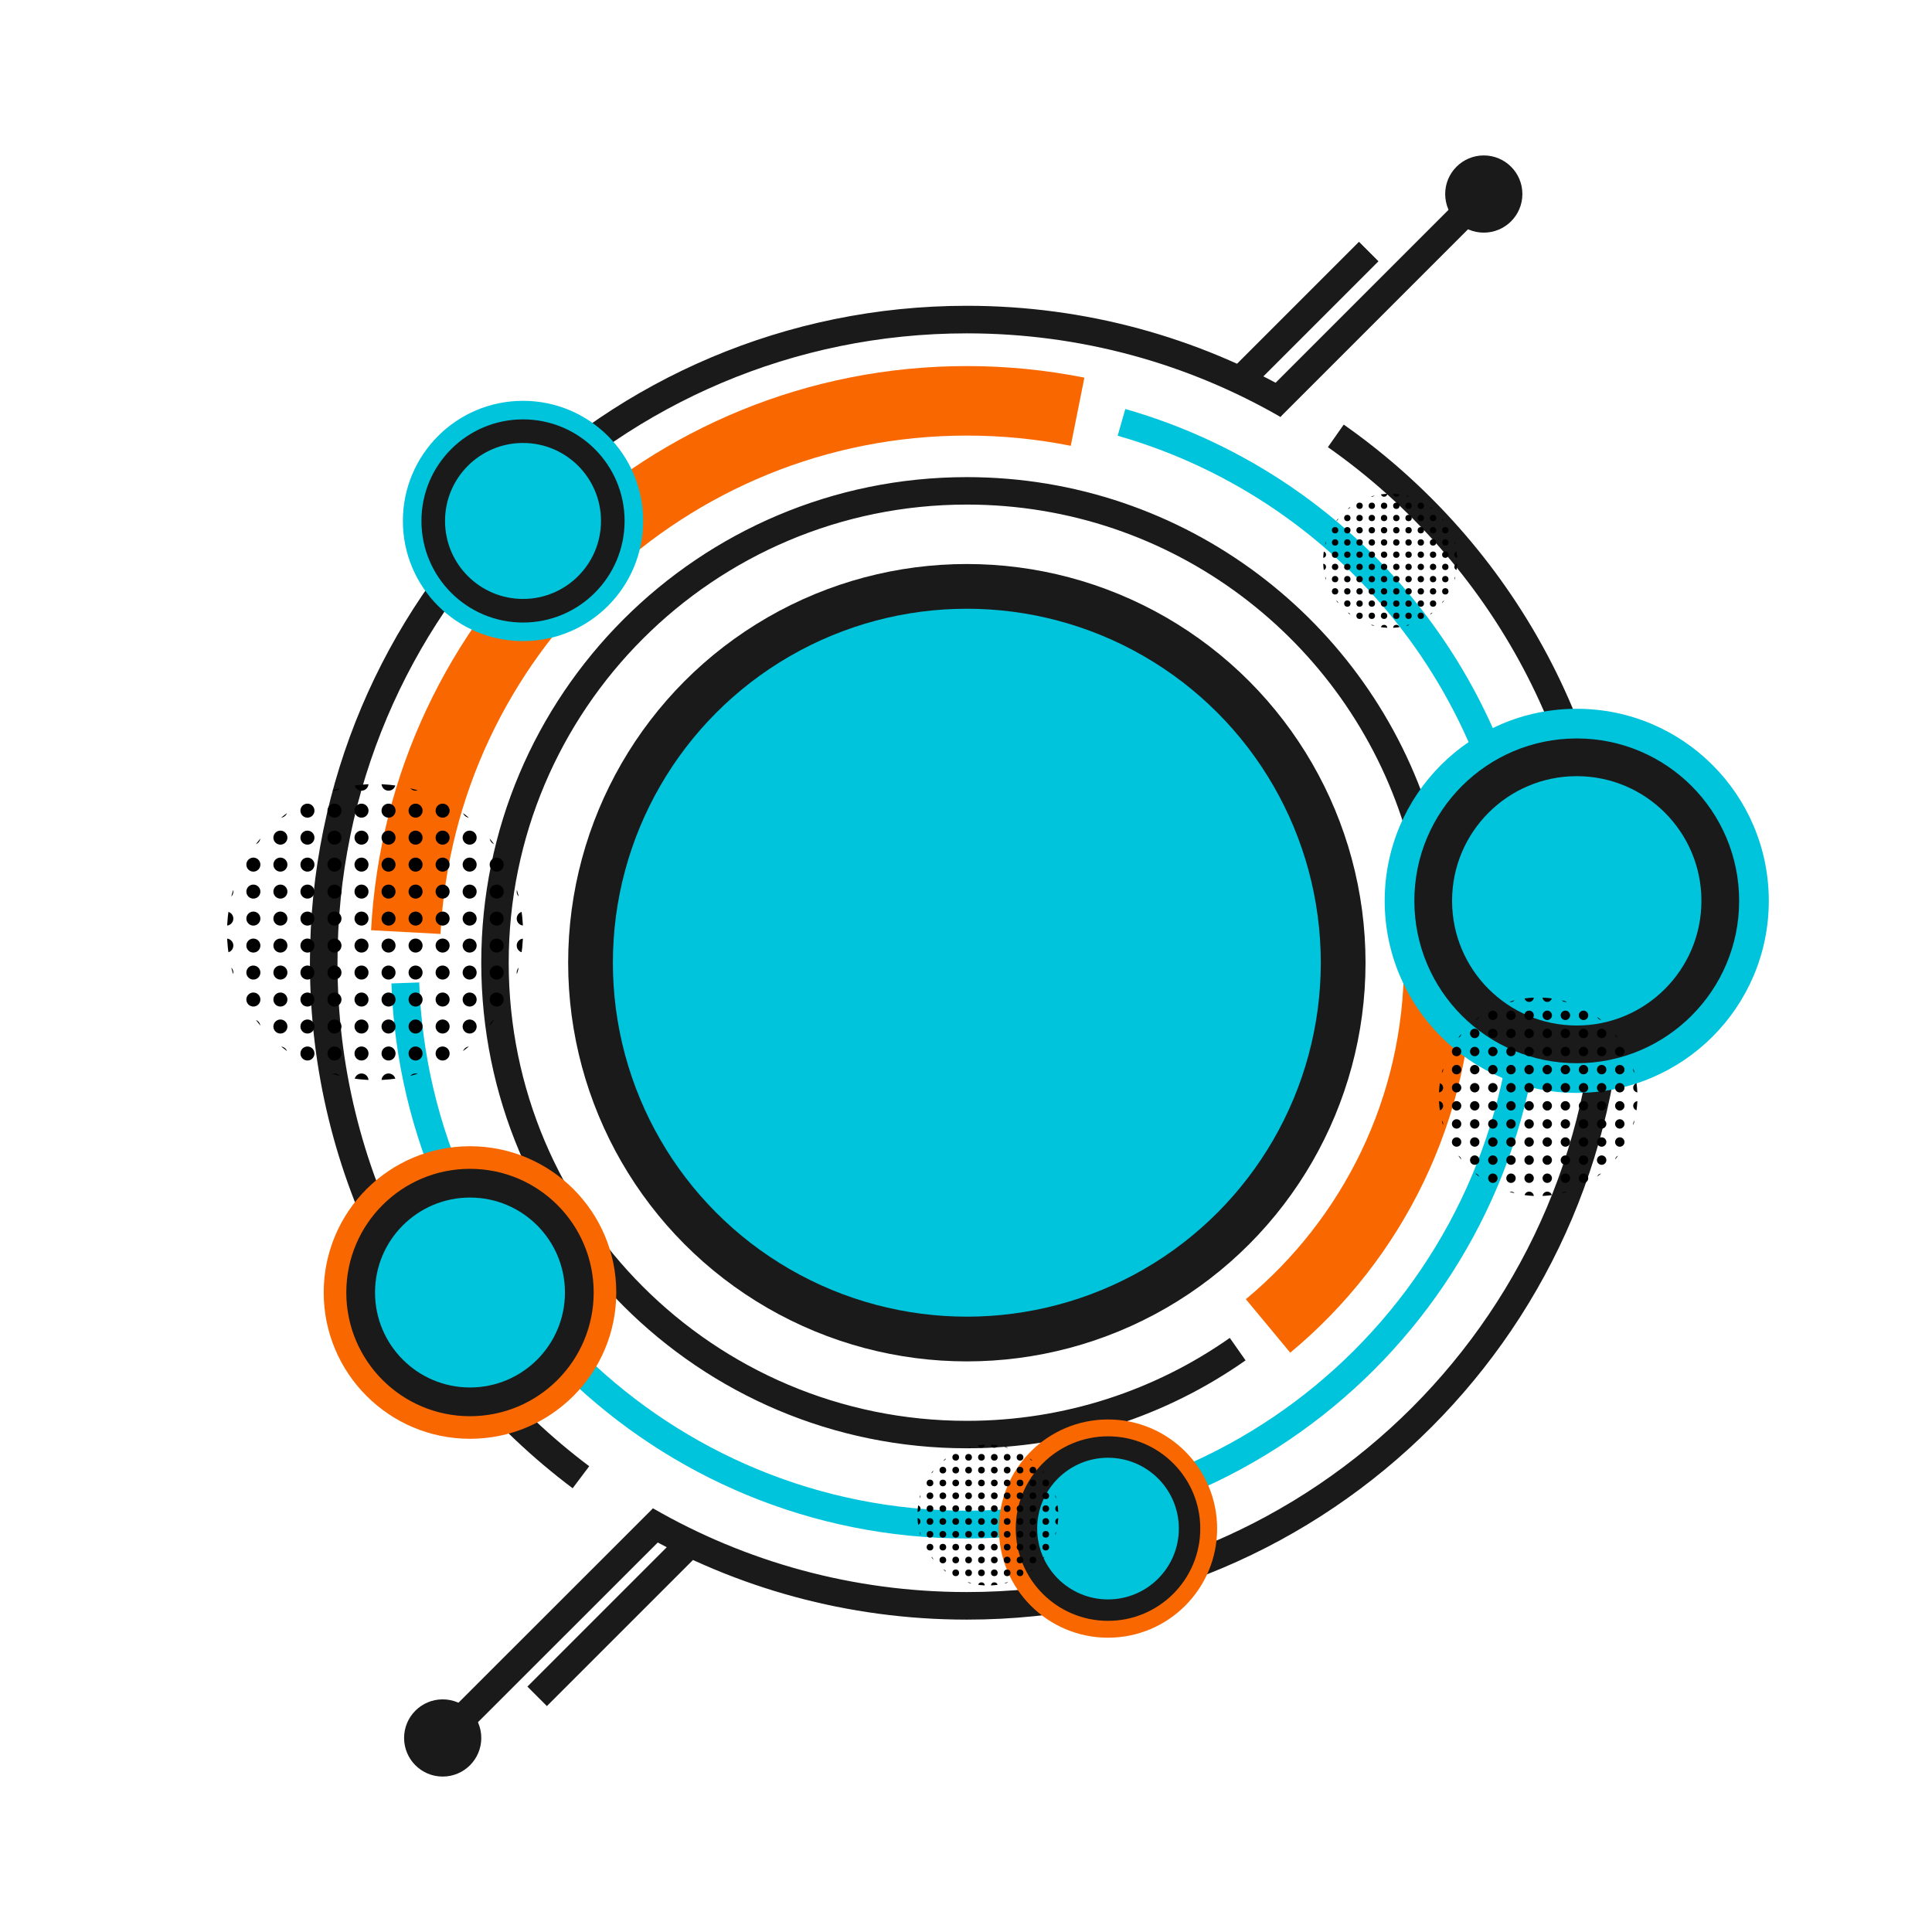 <?xml version="1.0" encoding="utf-8"?>
<!-- Generator: Adobe Illustrator 16.0.0, SVG Export Plug-In . SVG Version: 6.00 Build 0)  -->
<!DOCTYPE svg PUBLIC "-//W3C//DTD SVG 1.1//EN" "http://www.w3.org/Graphics/SVG/1.1/DTD/svg11.dtd">
<svg version="1.1" xmlns="http://www.w3.org/2000/svg" xmlns:xlink="http://www.w3.org/1999/xlink" x="0px" y="0px" width="1200px"
	 height="1200px" viewBox="0 0 1200 1200" enable-background="new 0 0 1200 1200" xml:space="preserve">
<g id="background">
</g>
<g id="object">
	<g>
		<path fill="none" stroke="#00C3DC" stroke-width="17.271" stroke-miterlimit="10" d="M696.575,262.343
			c146.036,41.719,252.941,176.18,252.941,335.611c0,192.745-156.251,348.996-348.996,348.996
			c-188.538,0-342.157-149.503-348.774-336.426"/>
		<path fill="none" stroke="#F96800" stroke-width="43.178" stroke-miterlimit="10" d="M252.035,578.932
			c9.878-183.899,162.123-329.974,348.486-329.974c23.544,0,46.545,2.332,68.783,6.776"/>
	</g>
	<g>
		<path fill="none" stroke="#1A1A1A" stroke-width="17.05" stroke-miterlimit="10" d="M768.746,837.976
			c-47.613,33.433-105.627,53.057-168.224,53.057c-161.863,0-293.079-131.216-293.079-293.079
			c0-161.863,131.216-293.079,293.079-293.079c131.585,0,242.917,86.717,279.963,206.121"/>
		<path fill="none" stroke="#F96800" stroke-width="43.178" stroke-miterlimit="10" d="M887.646,538.888
			c3.904,19.079,5.954,38.833,5.954,59.065c0,90.741-41.238,171.851-105.995,225.61"/>
	</g>
	<circle fill="#1A1A1A" cx="600.522" cy="597.954" r="247.634"/>
	<circle fill="#00C3DC" cx="600.522" cy="597.954" r="219.853"/>
	<g>
		
			<line fill="none" stroke="#1A1A1A" stroke-width="17.119" stroke-miterlimit="10" x1="850.142" y1="156.235" x2="768.061" y2="238.316"/>
		<path fill="none" stroke="#1A1A1A" stroke-width="17.119" stroke-miterlimit="10" d="M829.693,270.728
			c102.976,72.252,170.289,191.878,170.289,327.226c0,220.616-178.845,399.46-399.46,399.46
			c-72.572,0-140.623-19.352-199.275-53.178"/>
		<path fill="none" stroke="#1A1A1A" stroke-width="17.119" stroke-miterlimit="10" d="M360.83,917.54
			c-97.016-72.879-159.769-188.904-159.769-319.586c0-220.616,178.845-399.461,399.461-399.461
			c72.503,0,140.497,19.316,199.112,53.084"/>
		
			<line fill="none" stroke="#1A1A1A" stroke-width="17.119" stroke-miterlimit="10" x1="425.654" y1="961.6" x2="333.629" y2="1053.625"/>
		<g>
			
				<line fill="none" stroke="#1A1A1A" stroke-width="17.119" stroke-miterlimit="10" x1="411.458" y1="943.073" x2="274.961" y2="1079.482"/>
			<circle fill="#1A1A1A" cx="274.961" cy="1079.482" r="23.976"/>
		</g>
		<g>
			
				<line fill="none" stroke="#1A1A1A" stroke-width="17.119" stroke-miterlimit="10" x1="921.607" y1="120.518" x2="789.279" y2="252.847"/>
			<circle fill="#1A1A1A" cx="921.608" cy="120.518" r="23.976"/>
		</g>
	</g>
	<g>
		<circle fill="#F96800" cx="291.921" cy="802.804" r="90.86"/>
		<circle fill="#1A1A1A" cx="291.921" cy="802.804" r="76.826"/>
		<circle fill="#00C3DC" cx="291.921" cy="802.804" r="58.986"/>
	</g>
	<g>
		<circle fill="#00C3DC" cx="979.344" cy="559.527" r="119.288"/>
		<circle fill="#1A1A1A" cx="979.344" cy="559.527" r="100.863"/>
		<circle fill="#00C3DC" cx="979.344" cy="559.527" r="77.441"/>
	</g>
	<g>
		<circle fill="#00C3DC" cx="324.855" cy="323.574" r="74.617"/>
		<circle fill="#1A1A1A" cx="324.855" cy="323.574" r="63.092"/>
		<circle fill="#00C3DC" cx="324.855" cy="323.574" r="48.441"/>
	</g>
	<g>
		<circle fill="#F96800" cx="688.206" cy="949.431" r="67.776"/>
		<circle fill="#1A1A1A" cx="688.206" cy="949.431" r="57.308"/>
		<circle fill="#00C3DC" cx="688.207" cy="949.431" r="44"/>
	</g>
	<g>
		<defs>
			<circle id="SVGID_1_" cx="955.396" cy="681.226" r="61.654"/>
		</defs>
		<clipPath id="SVGID_2_">
			<use xlink:href="#SVGID_1_"  overflow="visible"/>
		</clipPath>
		<g clip-path="url(#SVGID_2_)">
			<g>
				<circle cx="893.451" cy="619.398" r="2.922"/>
				<circle cx="904.714" cy="619.398" r="2.922"/>
				<circle cx="915.977" cy="619.398" r="2.922"/>
				<circle cx="927.239" cy="619.398" r="2.922"/>
				<circle cx="938.502" cy="619.398" r="2.922"/>
				<circle cx="949.764" cy="619.398" r="2.922"/>
				<circle cx="961.027" cy="619.398" r="2.922"/>
				<circle cx="972.29" cy="619.398" r="2.922"/>
				<circle cx="983.553" cy="619.398" r="2.922"/>
				<circle cx="994.815" cy="619.398" r="2.922"/>
				<circle cx="1006.078" cy="619.398" r="2.922"/>
				<circle cx="1017.34" cy="619.398" r="2.922"/>
			</g>
			<g>
				<circle cx="893.451" cy="630.64" r="2.922"/>
				<circle cx="904.714" cy="630.64" r="2.922"/>
				<circle cx="915.977" cy="630.64" r="2.922"/>
				<circle cx="927.239" cy="630.64" r="2.922"/>
				<circle cx="938.502" cy="630.64" r="2.922"/>
				<circle cx="949.764" cy="630.64" r="2.922"/>
				<circle cx="961.027" cy="630.64" r="2.922"/>
				<circle cx="972.29" cy="630.64" r="2.922"/>
				<circle cx="983.553" cy="630.64" r="2.922"/>
				<circle cx="994.815" cy="630.64" r="2.922"/>
				<circle cx="1006.078" cy="630.64" r="2.922"/>
				<circle cx="1017.34" cy="630.64" r="2.922"/>
			</g>
			<g>
				<circle cx="893.451" cy="641.881" r="2.922"/>
				<circle cx="904.714" cy="641.881" r="2.922"/>
				<circle cx="915.977" cy="641.881" r="2.922"/>
				<circle cx="927.239" cy="641.881" r="2.922"/>
				<circle cx="938.502" cy="641.881" r="2.922"/>
				<circle cx="949.764" cy="641.881" r="2.922"/>
				<circle cx="961.027" cy="641.881" r="2.922"/>
				<circle cx="972.29" cy="641.881" r="2.922"/>
				<circle cx="983.552" cy="641.881" r="2.922"/>
				<circle cx="994.815" cy="641.881" r="2.922"/>
				<circle cx="1006.078" cy="641.881" r="2.922"/>
				<circle cx="1017.34" cy="641.881" r="2.922"/>
			</g>
			<g>
				<circle cx="893.451" cy="653.122" r="2.922"/>
				<circle cx="904.714" cy="653.122" r="2.922"/>
				<circle cx="915.977" cy="653.122" r="2.922"/>
				<circle cx="927.239" cy="653.122" r="2.922"/>
				<circle cx="938.502" cy="653.122" r="2.922"/>
				<circle cx="949.764" cy="653.122" r="2.922"/>
				<circle cx="961.027" cy="653.122" r="2.922"/>
				<circle cx="972.29" cy="653.122" r="2.922"/>
				<circle cx="983.553" cy="653.122" r="2.922"/>
				<circle cx="994.815" cy="653.122" r="2.922"/>
				<circle cx="1006.078" cy="653.122" r="2.922"/>
				<circle cx="1017.34" cy="653.122" r="2.922"/>
			</g>
			<g>
				<circle cx="893.451" cy="664.363" r="2.922"/>
				<circle cx="904.714" cy="664.363" r="2.922"/>
				<circle cx="915.977" cy="664.363" r="2.922"/>
				<circle cx="927.239" cy="664.363" r="2.922"/>
				<circle cx="938.502" cy="664.363" r="2.922"/>
				<circle cx="949.764" cy="664.363" r="2.922"/>
				<circle cx="961.027" cy="664.363" r="2.922"/>
				<circle cx="972.29" cy="664.363" r="2.922"/>
				<circle cx="983.553" cy="664.363" r="2.922"/>
				<circle cx="994.815" cy="664.363" r="2.922"/>
				<circle cx="1006.078" cy="664.363" r="2.922"/>
				<circle cx="1017.34" cy="664.363" r="2.922"/>
			</g>
			<g>
				<circle cx="893.451" cy="675.604" r="2.922"/>
				<circle cx="904.714" cy="675.604" r="2.922"/>
				<circle cx="915.977" cy="675.604" r="2.922"/>
				<circle cx="927.239" cy="675.604" r="2.922"/>
				<circle cx="938.502" cy="675.604" r="2.922"/>
				<circle cx="949.764" cy="675.604" r="2.922"/>
				<circle cx="961.027" cy="675.604" r="2.922"/>
				<circle cx="972.29" cy="675.604" r="2.922"/>
				<circle cx="983.552" cy="675.604" r="2.922"/>
				<circle cx="994.815" cy="675.604" r="2.922"/>
				<circle cx="1006.078" cy="675.604" r="2.922"/>
				<circle cx="1017.34" cy="675.604" r="2.922"/>
			</g>
			<g>
				<circle cx="893.451" cy="686.846" r="2.922"/>
				<circle cx="904.714" cy="686.846" r="2.922"/>
				<circle cx="915.977" cy="686.846" r="2.922"/>
				<circle cx="927.239" cy="686.846" r="2.922"/>
				<circle cx="938.502" cy="686.846" r="2.922"/>
				<circle cx="949.765" cy="686.846" r="2.922"/>
				<circle cx="961.027" cy="686.846" r="2.922"/>
				<circle cx="972.29" cy="686.846" r="2.922"/>
				<circle cx="983.552" cy="686.846" r="2.922"/>
				<circle cx="994.815" cy="686.846" r="2.922"/>
				<circle cx="1006.078" cy="686.846" r="2.922"/>
				<circle cx="1017.34" cy="686.846" r="2.922"/>
			</g>
			<g>
				<circle cx="893.451" cy="698.087" r="2.922"/>
				<circle cx="904.714" cy="698.087" r="2.922"/>
				<circle cx="915.977" cy="698.087" r="2.922"/>
				<circle cx="927.239" cy="698.087" r="2.922"/>
				<circle cx="938.502" cy="698.087" r="2.922"/>
				<circle cx="949.765" cy="698.087" r="2.922"/>
				<circle cx="961.027" cy="698.087" r="2.922"/>
				<circle cx="972.29" cy="698.087" r="2.922"/>
				<circle cx="983.552" cy="698.087" r="2.922"/>
				<circle cx="994.815" cy="698.087" r="2.922"/>
				<circle cx="1006.078" cy="698.087" r="2.922"/>
				<circle cx="1017.34" cy="698.087" r="2.922"/>
			</g>
			<g>
				<circle cx="893.451" cy="709.328" r="2.922"/>
				<circle cx="904.714" cy="709.328" r="2.922"/>
				<circle cx="915.977" cy="709.328" r="2.922"/>
				<circle cx="927.239" cy="709.328" r="2.922"/>
				<circle cx="938.502" cy="709.328" r="2.922"/>
				<circle cx="949.765" cy="709.328" r="2.922"/>
				<circle cx="961.027" cy="709.328" r="2.922"/>
				<circle cx="972.29" cy="709.328" r="2.922"/>
				<circle cx="983.552" cy="709.328" r="2.922"/>
				<circle cx="994.815" cy="709.328" r="2.922"/>
				<circle cx="1006.078" cy="709.328" r="2.922"/>
				<circle cx="1017.34" cy="709.328" r="2.922"/>
			</g>
			<g>
				<circle cx="893.451" cy="720.569" r="2.922"/>
				<circle cx="904.714" cy="720.569" r="2.922"/>
				<circle cx="915.977" cy="720.569" r="2.922"/>
				<circle cx="927.239" cy="720.569" r="2.922"/>
				<circle cx="938.502" cy="720.569" r="2.922"/>
				<circle cx="949.765" cy="720.569" r="2.922"/>
				<circle cx="961.027" cy="720.569" r="2.922"/>
				<circle cx="972.29" cy="720.569" r="2.922"/>
				<circle cx="983.552" cy="720.569" r="2.922"/>
				<circle cx="994.815" cy="720.569" r="2.922"/>
				<circle cx="1006.078" cy="720.569" r="2.922"/>
				<circle cx="1017.34" cy="720.569" r="2.922"/>
			</g>
			<g>
				<circle cx="893.451" cy="731.812" r="2.922"/>
				<circle cx="904.714" cy="731.812" r="2.922"/>
				<circle cx="915.977" cy="731.812" r="2.922"/>
				<circle cx="927.239" cy="731.812" r="2.922"/>
				<circle cx="938.502" cy="731.812" r="2.922"/>
				<circle cx="949.765" cy="731.812" r="2.922"/>
				<circle cx="961.027" cy="731.812" r="2.922"/>
				<circle cx="972.29" cy="731.812" r="2.922"/>
				<circle cx="983.552" cy="731.812" r="2.922"/>
				<circle cx="994.815" cy="731.812" r="2.922"/>
				<circle cx="1006.078" cy="731.812" r="2.922"/>
				<circle cx="1017.34" cy="731.812" r="2.922"/>
			</g>
			<g>
				<circle cx="893.451" cy="743.053" r="2.922"/>
				<circle cx="904.714" cy="743.053" r="2.922"/>
				<circle cx="915.977" cy="743.053" r="2.922"/>
				<circle cx="927.239" cy="743.053" r="2.922"/>
				<circle cx="938.502" cy="743.053" r="2.922"/>
				<circle cx="949.765" cy="743.053" r="2.922"/>
				<circle cx="961.027" cy="743.053" r="2.922"/>
				<circle cx="972.29" cy="743.053" r="2.922"/>
				<circle cx="983.552" cy="743.053" r="2.922"/>
				<circle cx="994.815" cy="743.053" r="2.922"/>
				<circle cx="1006.078" cy="743.053" r="2.922"/>
				<circle cx="1017.34" cy="743.053" r="2.922"/>
			</g>
		</g>
	</g>
	<g>
		<defs>
			<circle id="SVGID_3_" cx="232.935" cy="578.932" r="91.921"/>
		</defs>
		<clipPath id="SVGID_4_">
			<use xlink:href="#SVGID_3_"  overflow="visible"/>
		</clipPath>
		<g clip-path="url(#SVGID_4_)">
			<g>
				<circle cx="140.581" cy="486.753" r="4.357"/>
				<circle cx="157.372" cy="486.753" r="4.357"/>
				<circle cx="174.164" cy="486.753" r="4.357"/>
				<circle cx="190.956" cy="486.753" r="4.357"/>
				<circle cx="207.747" cy="486.753" r="4.357"/>
				<circle cx="224.539" cy="486.753" r="4.357"/>
				<circle cx="241.331" cy="486.753" r="4.356"/>
				<circle cx="258.122" cy="486.753" r="4.357"/>
				<circle cx="274.914" cy="486.753" r="4.357"/>
				<circle cx="291.706" cy="486.753" r="4.357"/>
				<circle cx="308.497" cy="486.753" r="4.357"/>
				<circle cx="325.289" cy="486.753" r="4.356"/>
			</g>
			<g>
				<circle cx="140.581" cy="503.513" r="4.357"/>
				<circle cx="157.372" cy="503.513" r="4.357"/>
				<circle cx="174.164" cy="503.513" r="4.357"/>
				<circle cx="190.956" cy="503.513" r="4.357"/>
				<circle cx="207.747" cy="503.513" r="4.356"/>
				<circle cx="224.539" cy="503.513" r="4.357"/>
				<circle cx="241.331" cy="503.513" r="4.356"/>
				<circle cx="258.123" cy="503.513" r="4.357"/>
				<circle cx="274.914" cy="503.513" r="4.357"/>
				<circle cx="291.706" cy="503.513" r="4.357"/>
				<circle cx="308.497" cy="503.513" r="4.357"/>
				<circle cx="325.289" cy="503.513" r="4.356"/>
			</g>
			<g>
				<circle cx="140.58" cy="520.272" r="4.357"/>
				<circle cx="157.373" cy="520.272" r="4.356"/>
				<circle cx="174.164" cy="520.272" r="4.357"/>
				<circle cx="190.956" cy="520.272" r="4.357"/>
				<circle cx="207.747" cy="520.272" r="4.356"/>
				<circle cx="224.539" cy="520.272" r="4.357"/>
				<circle cx="241.331" cy="520.272" r="4.356"/>
				<circle cx="258.122" cy="520.272" r="4.357"/>
				<circle cx="274.914" cy="520.272" r="4.357"/>
				<circle cx="291.706" cy="520.272" r="4.357"/>
				<circle cx="308.497" cy="520.272" r="4.357"/>
				<circle cx="325.289" cy="520.272" r="4.357"/>
			</g>
			<g>
				<circle cx="140.581" cy="537.032" r="4.357"/>
				<circle cx="157.372" cy="537.032" r="4.357"/>
				<circle cx="174.164" cy="537.032" r="4.357"/>
				<circle cx="190.956" cy="537.032" r="4.357"/>
				<circle cx="207.747" cy="537.032" r="4.357"/>
				<circle cx="224.539" cy="537.032" r="4.357"/>
				<circle cx="241.331" cy="537.032" r="4.356"/>
				<circle cx="258.123" cy="537.032" r="4.357"/>
				<circle cx="274.914" cy="537.032" r="4.357"/>
				<circle cx="291.706" cy="537.032" r="4.356"/>
				<circle cx="308.497" cy="537.032" r="4.357"/>
				<circle cx="325.289" cy="537.032" r="4.356"/>
			</g>
			<g>
				<circle cx="140.581" cy="553.792" r="4.357"/>
				<circle cx="157.372" cy="553.792" r="4.357"/>
				<circle cx="174.164" cy="553.792" r="4.357"/>
				<circle cx="190.956" cy="553.792" r="4.357"/>
				<circle cx="207.747" cy="553.792" r="4.357"/>
				<circle cx="224.539" cy="553.792" r="4.357"/>
				<circle cx="241.331" cy="553.792" r="4.356"/>
				<circle cx="258.122" cy="553.792" r="4.357"/>
				<circle cx="274.914" cy="553.792" r="4.357"/>
				<circle cx="291.706" cy="553.792" r="4.356"/>
				<circle cx="308.497" cy="553.792" r="4.357"/>
				<circle cx="325.289" cy="553.792" r="4.356"/>
			</g>
			<g>
				<circle cx="140.58" cy="570.552" r="4.357"/>
				<circle cx="157.373" cy="570.552" r="4.356"/>
				<circle cx="174.164" cy="570.552" r="4.356"/>
				<circle cx="190.956" cy="570.552" r="4.357"/>
				<circle cx="207.747" cy="570.552" r="4.357"/>
				<circle cx="224.539" cy="570.552" r="4.357"/>
				<circle cx="241.331" cy="570.552" r="4.356"/>
				<circle cx="258.122" cy="570.552" r="4.357"/>
				<circle cx="274.914" cy="570.552" r="4.357"/>
				<circle cx="291.706" cy="570.552" r="4.356"/>
				<circle cx="308.497" cy="570.552" r="4.357"/>
				<circle cx="325.289" cy="570.552" r="4.357"/>
			</g>
			<g>
				<circle cx="140.58" cy="587.312" r="4.357"/>
				<circle cx="157.373" cy="587.312" r="4.356"/>
				<circle cx="174.164" cy="587.312" r="4.356"/>
				<circle cx="190.956" cy="587.312" r="4.357"/>
				<circle cx="207.747" cy="587.312" r="4.357"/>
				<circle cx="224.539" cy="587.312" r="4.357"/>
				<circle cx="241.331" cy="587.312" r="4.356"/>
				<circle cx="258.122" cy="587.312" r="4.357"/>
				<circle cx="274.914" cy="587.312" r="4.357"/>
				<circle cx="291.706" cy="587.312" r="4.356"/>
				<circle cx="308.497" cy="587.312" r="4.357"/>
				<circle cx="325.289" cy="587.312" r="4.356"/>
			</g>
			<g>
				<circle cx="140.581" cy="604.071" r="4.357"/>
				<circle cx="157.372" cy="604.071" r="4.357"/>
				<circle cx="174.164" cy="604.071" r="4.356"/>
				<circle cx="190.956" cy="604.071" r="4.357"/>
				<circle cx="207.747" cy="604.071" r="4.357"/>
				<circle cx="224.539" cy="604.071" r="4.357"/>
				<circle cx="241.331" cy="604.071" r="4.356"/>
				<circle cx="258.122" cy="604.071" r="4.357"/>
				<circle cx="274.914" cy="604.071" r="4.357"/>
				<circle cx="291.706" cy="604.071" r="4.356"/>
				<circle cx="308.497" cy="604.071" r="4.357"/>
				<circle cx="325.289" cy="604.071" r="4.356"/>
			</g>
			<g>
				<circle cx="140.581" cy="620.831" r="4.357"/>
				<circle cx="157.372" cy="620.831" r="4.357"/>
				<circle cx="174.164" cy="620.831" r="4.356"/>
				<circle cx="190.956" cy="620.831" r="4.357"/>
				<circle cx="207.747" cy="620.831" r="4.356"/>
				<circle cx="224.539" cy="620.831" r="4.357"/>
				<circle cx="241.331" cy="620.831" r="4.356"/>
				<circle cx="258.122" cy="620.831" r="4.357"/>
				<circle cx="274.914" cy="620.831" r="4.357"/>
				<circle cx="291.706" cy="620.831" r="4.356"/>
				<circle cx="308.497" cy="620.831" r="4.357"/>
				<circle cx="325.289" cy="620.831" r="4.356"/>
			</g>
			<g>
				<circle cx="140.581" cy="637.591" r="4.357"/>
				<circle cx="157.372" cy="637.591" r="4.357"/>
				<circle cx="174.164" cy="637.591" r="4.356"/>
				<circle cx="190.956" cy="637.591" r="4.357"/>
				<circle cx="207.747" cy="637.591" r="4.356"/>
				<circle cx="224.539" cy="637.591" r="4.357"/>
				<circle cx="241.331" cy="637.591" r="4.356"/>
				<circle cx="258.122" cy="637.591" r="4.357"/>
				<circle cx="274.914" cy="637.591" r="4.357"/>
				<circle cx="291.706" cy="637.591" r="4.356"/>
				<circle cx="308.497" cy="637.591" r="4.357"/>
				<circle cx="325.289" cy="637.591" r="4.356"/>
			</g>
			<g>
				<circle cx="140.581" cy="654.351" r="4.357"/>
				<circle cx="157.372" cy="654.351" r="4.357"/>
				<circle cx="174.164" cy="654.351" r="4.356"/>
				<circle cx="190.956" cy="654.351" r="4.357"/>
				<circle cx="207.747" cy="654.351" r="4.357"/>
				<circle cx="224.539" cy="654.351" r="4.357"/>
				<circle cx="241.331" cy="654.351" r="4.356"/>
				<circle cx="258.122" cy="654.351" r="4.357"/>
				<circle cx="274.914" cy="654.351" r="4.357"/>
				<circle cx="291.706" cy="654.351" r="4.356"/>
				<circle cx="308.497" cy="654.351" r="4.357"/>
				<circle cx="325.289" cy="654.351" r="4.356"/>
			</g>
			<g>
				<circle cx="140.581" cy="671.11" r="4.357"/>
				<circle cx="157.372" cy="671.11" r="4.357"/>
				<circle cx="174.164" cy="671.11" r="4.356"/>
				<circle cx="190.956" cy="671.11" r="4.357"/>
				<circle cx="207.747" cy="671.11" r="4.357"/>
				<circle cx="224.539" cy="671.11" r="4.357"/>
				<circle cx="241.331" cy="671.11" r="4.356"/>
				<circle cx="258.122" cy="671.11" r="4.357"/>
				<circle cx="274.914" cy="671.11" r="4.357"/>
				<circle cx="291.706" cy="671.11" r="4.356"/>
				<circle cx="308.497" cy="671.11" r="4.357"/>
				<circle cx="325.289" cy="671.11" r="4.356"/>
			</g>
		</g>
	</g>
	<g>
		<defs>
			<circle id="SVGID_5_" cx="863.475" cy="348.318" r="41.641"/>
		</defs>
		<clipPath id="SVGID_6_">
			<use xlink:href="#SVGID_5_"  overflow="visible"/>
		</clipPath>
		<g clip-path="url(#SVGID_6_)">
			<g>
				<circle cx="821.637" cy="306.56" r="1.974"/>
				<circle cx="829.244" cy="306.56" r="1.974"/>
				<circle cx="836.851" cy="306.56" r="1.973"/>
				<circle cx="844.458" cy="306.56" r="1.974"/>
				<circle cx="852.064" cy="306.56" r="1.974"/>
				<circle cx="859.672" cy="306.56" r="1.974"/>
				<circle cx="867.278" cy="306.56" r="1.974"/>
				<circle cx="874.886" cy="306.56" r="1.974"/>
				<circle cx="882.492" cy="306.56" r="1.974"/>
				<circle cx="890.099" cy="306.56" r="1.974"/>
				<circle cx="897.706" cy="306.56" r="1.974"/>
				<circle cx="905.313" cy="306.56" r="1.974"/>
			</g>
			<g>
				<circle cx="821.637" cy="314.152" r="1.974"/>
				<circle cx="829.244" cy="314.152" r="1.974"/>
				<circle cx="836.851" cy="314.152" r="1.973"/>
				<circle cx="844.458" cy="314.152" r="1.974"/>
				<circle cx="852.064" cy="314.152" r="1.974"/>
				<circle cx="859.672" cy="314.152" r="1.974"/>
				<circle cx="867.278" cy="314.152" r="1.974"/>
				<circle cx="874.886" cy="314.152" r="1.974"/>
				<circle cx="882.492" cy="314.152" r="1.974"/>
				<circle cx="890.099" cy="314.152" r="1.974"/>
				<circle cx="897.706" cy="314.152" r="1.974"/>
				<circle cx="905.313" cy="314.152" r="1.974"/>
			</g>
			<g>
				<circle cx="821.637" cy="321.745" r="1.974"/>
				<circle cx="829.244" cy="321.745" r="1.974"/>
				<circle cx="836.851" cy="321.745" r="1.973"/>
				<circle cx="844.458" cy="321.745" r="1.974"/>
				<circle cx="852.064" cy="321.745" r="1.974"/>
				<circle cx="859.672" cy="321.745" r="1.974"/>
				<circle cx="867.278" cy="321.745" r="1.974"/>
				<circle cx="874.886" cy="321.745" r="1.974"/>
				<circle cx="882.492" cy="321.745" r="1.974"/>
				<circle cx="890.099" cy="321.745" r="1.974"/>
				<circle cx="897.706" cy="321.745" r="1.974"/>
				<circle cx="905.313" cy="321.745" r="1.974"/>
			</g>
			<g>
				<circle cx="821.637" cy="329.337" r="1.974"/>
				<circle cx="829.244" cy="329.337" r="1.974"/>
				<circle cx="836.851" cy="329.337" r="1.973"/>
				<circle cx="844.458" cy="329.337" r="1.974"/>
				<circle cx="852.064" cy="329.337" r="1.974"/>
				<circle cx="859.672" cy="329.337" r="1.974"/>
				<circle cx="867.278" cy="329.337" r="1.974"/>
				<circle cx="874.886" cy="329.337" r="1.974"/>
				<circle cx="882.492" cy="329.337" r="1.974"/>
				<circle cx="890.099" cy="329.337" r="1.974"/>
				<circle cx="897.706" cy="329.337" r="1.974"/>
				<circle cx="905.313" cy="329.337" r="1.974"/>
			</g>
			<g>
				<circle cx="821.637" cy="336.929" r="1.974"/>
				<circle cx="829.244" cy="336.929" r="1.974"/>
				<circle cx="836.851" cy="336.929" r="1.974"/>
				<circle cx="844.458" cy="336.929" r="1.974"/>
				<circle cx="852.064" cy="336.929" r="1.974"/>
				<circle cx="859.672" cy="336.929" r="1.974"/>
				<circle cx="867.278" cy="336.929" r="1.974"/>
				<circle cx="874.886" cy="336.929" r="1.974"/>
				<circle cx="882.492" cy="336.929" r="1.974"/>
				<circle cx="890.099" cy="336.929" r="1.974"/>
				<circle cx="897.706" cy="336.929" r="1.974"/>
				<circle cx="905.313" cy="336.929" r="1.974"/>
			</g>
			<g>
				<circle cx="821.637" cy="344.521" r="1.974"/>
				<circle cx="829.244" cy="344.521" r="1.974"/>
				<circle cx="836.851" cy="344.521" r="1.974"/>
				<circle cx="844.458" cy="344.521" r="1.974"/>
				<circle cx="852.064" cy="344.521" r="1.974"/>
				<circle cx="859.672" cy="344.521" r="1.974"/>
				<circle cx="867.278" cy="344.521" r="1.974"/>
				<circle cx="874.886" cy="344.521" r="1.974"/>
				<circle cx="882.492" cy="344.521" r="1.974"/>
				<circle cx="890.099" cy="344.521" r="1.974"/>
				<circle cx="897.706" cy="344.521" r="1.974"/>
				<circle cx="905.313" cy="344.521" r="1.974"/>
			</g>
			<g>
				<circle cx="821.637" cy="352.114" r="1.974"/>
				<circle cx="829.244" cy="352.114" r="1.974"/>
				<circle cx="836.851" cy="352.114" r="1.974"/>
				<circle cx="844.458" cy="352.114" r="1.974"/>
				<circle cx="852.064" cy="352.114" r="1.974"/>
				<circle cx="859.672" cy="352.114" r="1.974"/>
				<circle cx="867.278" cy="352.114" r="1.974"/>
				<circle cx="874.886" cy="352.114" r="1.974"/>
				<circle cx="882.492" cy="352.114" r="1.974"/>
				<circle cx="890.099" cy="352.114" r="1.974"/>
				<circle cx="897.706" cy="352.114" r="1.974"/>
				<circle cx="905.313" cy="352.114" r="1.973"/>
			</g>
			<g>
				<circle cx="821.637" cy="359.707" r="1.974"/>
				<circle cx="829.244" cy="359.707" r="1.974"/>
				<circle cx="836.851" cy="359.707" r="1.974"/>
				<circle cx="844.458" cy="359.707" r="1.974"/>
				<circle cx="852.064" cy="359.707" r="1.974"/>
				<circle cx="859.672" cy="359.707" r="1.974"/>
				<circle cx="867.278" cy="359.707" r="1.974"/>
				<circle cx="874.886" cy="359.707" r="1.974"/>
				<circle cx="882.492" cy="359.707" r="1.974"/>
				<circle cx="890.099" cy="359.707" r="1.974"/>
				<circle cx="897.706" cy="359.707" r="1.974"/>
				<circle cx="905.313" cy="359.707" r="1.973"/>
			</g>
			<g>
				<circle cx="821.637" cy="367.299" r="1.974"/>
				<circle cx="829.244" cy="367.299" r="1.974"/>
				<circle cx="836.851" cy="367.299" r="1.974"/>
				<circle cx="844.458" cy="367.299" r="1.974"/>
				<circle cx="852.064" cy="367.299" r="1.974"/>
				<circle cx="859.672" cy="367.299" r="1.974"/>
				<circle cx="867.278" cy="367.299" r="1.974"/>
				<circle cx="874.886" cy="367.299" r="1.974"/>
				<circle cx="882.492" cy="367.299" r="1.974"/>
				<circle cx="890.099" cy="367.299" r="1.974"/>
				<circle cx="897.706" cy="367.299" r="1.974"/>
				<circle cx="905.313" cy="367.299" r="1.974"/>
			</g>
			<g>
				<circle cx="821.637" cy="374.891" r="1.974"/>
				<circle cx="829.244" cy="374.892" r="1.974"/>
				<circle cx="836.851" cy="374.892" r="1.974"/>
				<circle cx="844.458" cy="374.892" r="1.974"/>
				<circle cx="852.064" cy="374.892" r="1.974"/>
				<circle cx="859.672" cy="374.892" r="1.974"/>
				<circle cx="867.278" cy="374.891" r="1.974"/>
				<circle cx="874.886" cy="374.892" r="1.974"/>
				<circle cx="882.492" cy="374.892" r="1.974"/>
				<circle cx="890.099" cy="374.891" r="1.974"/>
				<circle cx="897.706" cy="374.892" r="1.974"/>
				<circle cx="905.313" cy="374.892" r="1.974"/>
			</g>
			<g>
				<circle cx="821.637" cy="382.484" r="1.974"/>
				<circle cx="829.244" cy="382.484" r="1.974"/>
				<circle cx="836.851" cy="382.484" r="1.974"/>
				<circle cx="844.458" cy="382.484" r="1.974"/>
				<circle cx="852.064" cy="382.484" r="1.974"/>
				<circle cx="859.672" cy="382.484" r="1.974"/>
				<circle cx="867.278" cy="382.484" r="1.974"/>
				<circle cx="874.886" cy="382.484" r="1.974"/>
				<circle cx="882.492" cy="382.484" r="1.974"/>
				<circle cx="890.099" cy="382.484" r="1.974"/>
				<circle cx="897.706" cy="382.484" r="1.974"/>
				<circle cx="905.313" cy="382.484" r="1.973"/>
			</g>
			<g>
				<circle cx="821.637" cy="390.076" r="1.974"/>
				<circle cx="829.244" cy="390.076" r="1.974"/>
				<circle cx="836.851" cy="390.076" r="1.973"/>
				<circle cx="844.458" cy="390.076" r="1.974"/>
				<circle cx="852.064" cy="390.076" r="1.974"/>
				<circle cx="859.672" cy="390.076" r="1.974"/>
				<circle cx="867.278" cy="390.076" r="1.974"/>
				<circle cx="874.886" cy="390.076" r="1.974"/>
				<circle cx="882.492" cy="390.076" r="1.974"/>
				<circle cx="890.099" cy="390.076" r="1.974"/>
				<circle cx="897.706" cy="390.076" r="1.974"/>
				<circle cx="905.313" cy="390.076" r="1.973"/>
			</g>
		</g>
	</g>
	<g>
		<defs>
			<circle id="SVGID_7_" cx="613.59" cy="941.033" r="43.737"/>
		</defs>
		<clipPath id="SVGID_8_">
			<use xlink:href="#SVGID_7_"  overflow="visible"/>
		</clipPath>
		<g clip-path="url(#SVGID_8_)">
			<g>
				<circle cx="569.647" cy="897.174" r="2.073"/>
				<circle cx="577.636" cy="897.174" r="2.073"/>
				<circle cx="585.626" cy="897.174" r="2.073"/>
				<circle cx="593.616" cy="897.174" r="2.073"/>
				<circle cx="601.605" cy="897.174" r="2.073"/>
				<circle cx="609.595" cy="897.174" r="2.073"/>
				<circle cx="617.584" cy="897.174" r="2.073"/>
				<circle cx="625.574" cy="897.174" r="2.073"/>
				<circle cx="633.564" cy="897.174" r="2.073"/>
				<circle cx="641.554" cy="897.174" r="2.073"/>
				<circle cx="649.543" cy="897.174" r="2.073"/>
				<circle cx="657.533" cy="897.174" r="2.073"/>
			</g>
			<g>
				<circle cx="569.647" cy="905.148" r="2.073"/>
				<circle cx="577.636" cy="905.148" r="2.073"/>
				<circle cx="585.626" cy="905.148" r="2.073"/>
				<circle cx="593.616" cy="905.148" r="2.073"/>
				<circle cx="601.605" cy="905.148" r="2.073"/>
				<circle cx="609.595" cy="905.148" r="2.073"/>
				<circle cx="617.584" cy="905.148" r="2.073"/>
				<circle cx="625.574" cy="905.148" r="2.073"/>
				<circle cx="633.564" cy="905.148" r="2.073"/>
				<circle cx="641.554" cy="905.148" r="2.073"/>
				<circle cx="649.543" cy="905.148" r="2.073"/>
				<circle cx="657.533" cy="905.148" r="2.073"/>
			</g>
			<g>
				<circle cx="569.647" cy="913.122" r="2.073"/>
				<circle cx="577.636" cy="913.122" r="2.073"/>
				<circle cx="585.626" cy="913.122" r="2.073"/>
				<circle cx="593.616" cy="913.122" r="2.073"/>
				<circle cx="601.605" cy="913.122" r="2.073"/>
				<circle cx="609.595" cy="913.122" r="2.073"/>
				<circle cx="617.584" cy="913.122" r="2.073"/>
				<circle cx="625.574" cy="913.122" r="2.073"/>
				<circle cx="633.564" cy="913.122" r="2.073"/>
				<circle cx="641.554" cy="913.122" r="2.073"/>
				<circle cx="649.543" cy="913.122" r="2.073"/>
				<circle cx="657.533" cy="913.122" r="2.073"/>
			</g>
			<g>
				<circle cx="569.647" cy="921.097" r="2.073"/>
				<circle cx="577.636" cy="921.097" r="2.073"/>
				<circle cx="585.626" cy="921.097" r="2.073"/>
				<circle cx="593.616" cy="921.097" r="2.073"/>
				<circle cx="601.605" cy="921.097" r="2.073"/>
				<circle cx="609.595" cy="921.097" r="2.073"/>
				<circle cx="617.584" cy="921.097" r="2.073"/>
				<circle cx="625.574" cy="921.097" r="2.073"/>
				<circle cx="633.564" cy="921.097" r="2.073"/>
				<circle cx="641.554" cy="921.097" r="2.073"/>
				<circle cx="649.543" cy="921.097" r="2.073"/>
				<circle cx="657.533" cy="921.097" r="2.073"/>
			</g>
			<g>
				<circle cx="569.647" cy="929.071" r="2.073"/>
				<circle cx="577.636" cy="929.071" r="2.073"/>
				<circle cx="585.626" cy="929.071" r="2.073"/>
				<circle cx="593.616" cy="929.071" r="2.073"/>
				<circle cx="601.605" cy="929.071" r="2.073"/>
				<circle cx="609.595" cy="929.071" r="2.073"/>
				<circle cx="617.584" cy="929.071" r="2.073"/>
				<circle cx="625.574" cy="929.071" r="2.073"/>
				<circle cx="633.564" cy="929.071" r="2.073"/>
				<circle cx="641.554" cy="929.071" r="2.073"/>
				<circle cx="649.543" cy="929.071" r="2.073"/>
				<circle cx="657.533" cy="929.071" r="2.073"/>
			</g>
			<g>
				<circle cx="569.647" cy="937.046" r="2.073"/>
				<circle cx="577.636" cy="937.046" r="2.073"/>
				<circle cx="585.626" cy="937.046" r="2.073"/>
				<circle cx="593.616" cy="937.046" r="2.073"/>
				<circle cx="601.605" cy="937.046" r="2.073"/>
				<circle cx="609.595" cy="937.046" r="2.073"/>
				<circle cx="617.584" cy="937.046" r="2.073"/>
				<circle cx="625.574" cy="937.046" r="2.073"/>
				<circle cx="633.564" cy="937.046" r="2.073"/>
				<circle cx="641.554" cy="937.046" r="2.073"/>
				<circle cx="649.543" cy="937.046" r="2.073"/>
				<circle cx="657.533" cy="937.046" r="2.073"/>
			</g>
			<g>
				<circle cx="569.647" cy="945.021" r="2.073"/>
				<circle cx="577.636" cy="945.021" r="2.073"/>
				<circle cx="585.626" cy="945.021" r="2.073"/>
				<circle cx="593.616" cy="945.021" r="2.073"/>
				<circle cx="601.605" cy="945.021" r="2.073"/>
				<circle cx="609.595" cy="945.021" r="2.073"/>
				<circle cx="617.584" cy="945.021" r="2.073"/>
				<circle cx="625.574" cy="945.021" r="2.073"/>
				<circle cx="633.564" cy="945.021" r="2.073"/>
				<circle cx="641.554" cy="945.021" r="2.073"/>
				<circle cx="649.543" cy="945.021" r="2.073"/>
				<circle cx="657.533" cy="945.021" r="2.073"/>
			</g>
			<g>
				<circle cx="569.647" cy="952.995" r="2.073"/>
				<circle cx="577.636" cy="952.994" r="2.073"/>
				<circle cx="585.626" cy="952.994" r="2.073"/>
				<circle cx="593.616" cy="952.994" r="2.073"/>
				<circle cx="601.605" cy="952.994" r="2.073"/>
				<circle cx="609.595" cy="952.994" r="2.073"/>
				<circle cx="617.584" cy="952.994" r="2.073"/>
				<circle cx="625.574" cy="952.995" r="2.073"/>
				<circle cx="633.564" cy="952.994" r="2.073"/>
				<circle cx="641.554" cy="952.994" r="2.073"/>
				<circle cx="649.543" cy="952.994" r="2.073"/>
				<circle cx="657.533" cy="952.994" r="2.073"/>
			</g>
			<g>
				<circle cx="569.647" cy="960.969" r="2.073"/>
				<circle cx="577.636" cy="960.969" r="2.073"/>
				<circle cx="585.626" cy="960.969" r="2.073"/>
				<circle cx="593.615" cy="960.969" r="2.073"/>
				<circle cx="601.605" cy="960.969" r="2.073"/>
				<circle cx="609.595" cy="960.969" r="2.073"/>
				<circle cx="617.584" cy="960.969" r="2.073"/>
				<circle cx="625.574" cy="960.969" r="2.073"/>
				<circle cx="633.564" cy="960.969" r="2.073"/>
				<circle cx="641.554" cy="960.969" r="2.073"/>
				<circle cx="649.543" cy="960.969" r="2.073"/>
				<circle cx="657.533" cy="960.969" r="2.073"/>
			</g>
			<g>
				<circle cx="569.647" cy="968.943" r="2.073"/>
				<circle cx="577.636" cy="968.943" r="2.073"/>
				<circle cx="585.626" cy="968.943" r="2.073"/>
				<circle cx="593.615" cy="968.943" r="2.073"/>
				<circle cx="601.605" cy="968.943" r="2.073"/>
				<circle cx="609.595" cy="968.943" r="2.073"/>
				<circle cx="617.584" cy="968.943" r="2.073"/>
				<circle cx="625.574" cy="968.943" r="2.073"/>
				<circle cx="633.564" cy="968.943" r="2.073"/>
				<circle cx="641.554" cy="968.943" r="2.073"/>
				<circle cx="649.543" cy="968.943" r="2.073"/>
				<circle cx="657.533" cy="968.943" r="2.073"/>
			</g>
			<g>
				<circle cx="569.647" cy="976.918" r="2.073"/>
				<circle cx="577.636" cy="976.918" r="2.073"/>
				<circle cx="585.626" cy="976.918" r="2.073"/>
				<circle cx="593.616" cy="976.918" r="2.073"/>
				<circle cx="601.605" cy="976.918" r="2.073"/>
				<circle cx="609.595" cy="976.918" r="2.073"/>
				<circle cx="617.584" cy="976.918" r="2.073"/>
				<circle cx="625.574" cy="976.918" r="2.073"/>
				<circle cx="633.564" cy="976.918" r="2.073"/>
				<circle cx="641.554" cy="976.918" r="2.073"/>
				<circle cx="649.543" cy="976.918" r="2.073"/>
				<circle cx="657.533" cy="976.918" r="2.073"/>
			</g>
			<g>
				<circle cx="569.647" cy="984.893" r="2.073"/>
				<circle cx="577.636" cy="984.893" r="2.073"/>
				<circle cx="585.626" cy="984.893" r="2.073"/>
				<circle cx="593.616" cy="984.893" r="2.073"/>
				<circle cx="601.605" cy="984.893" r="2.073"/>
				<circle cx="609.595" cy="984.893" r="2.073"/>
				<circle cx="617.584" cy="984.893" r="2.073"/>
				<circle cx="625.574" cy="984.893" r="2.073"/>
				<circle cx="633.564" cy="984.893" r="2.073"/>
				<circle cx="641.554" cy="984.893" r="2.073"/>
				<circle cx="649.543" cy="984.893" r="2.073"/>
				<circle cx="657.533" cy="984.893" r="2.073"/>
			</g>
		</g>
	</g>
</g>
</svg>
